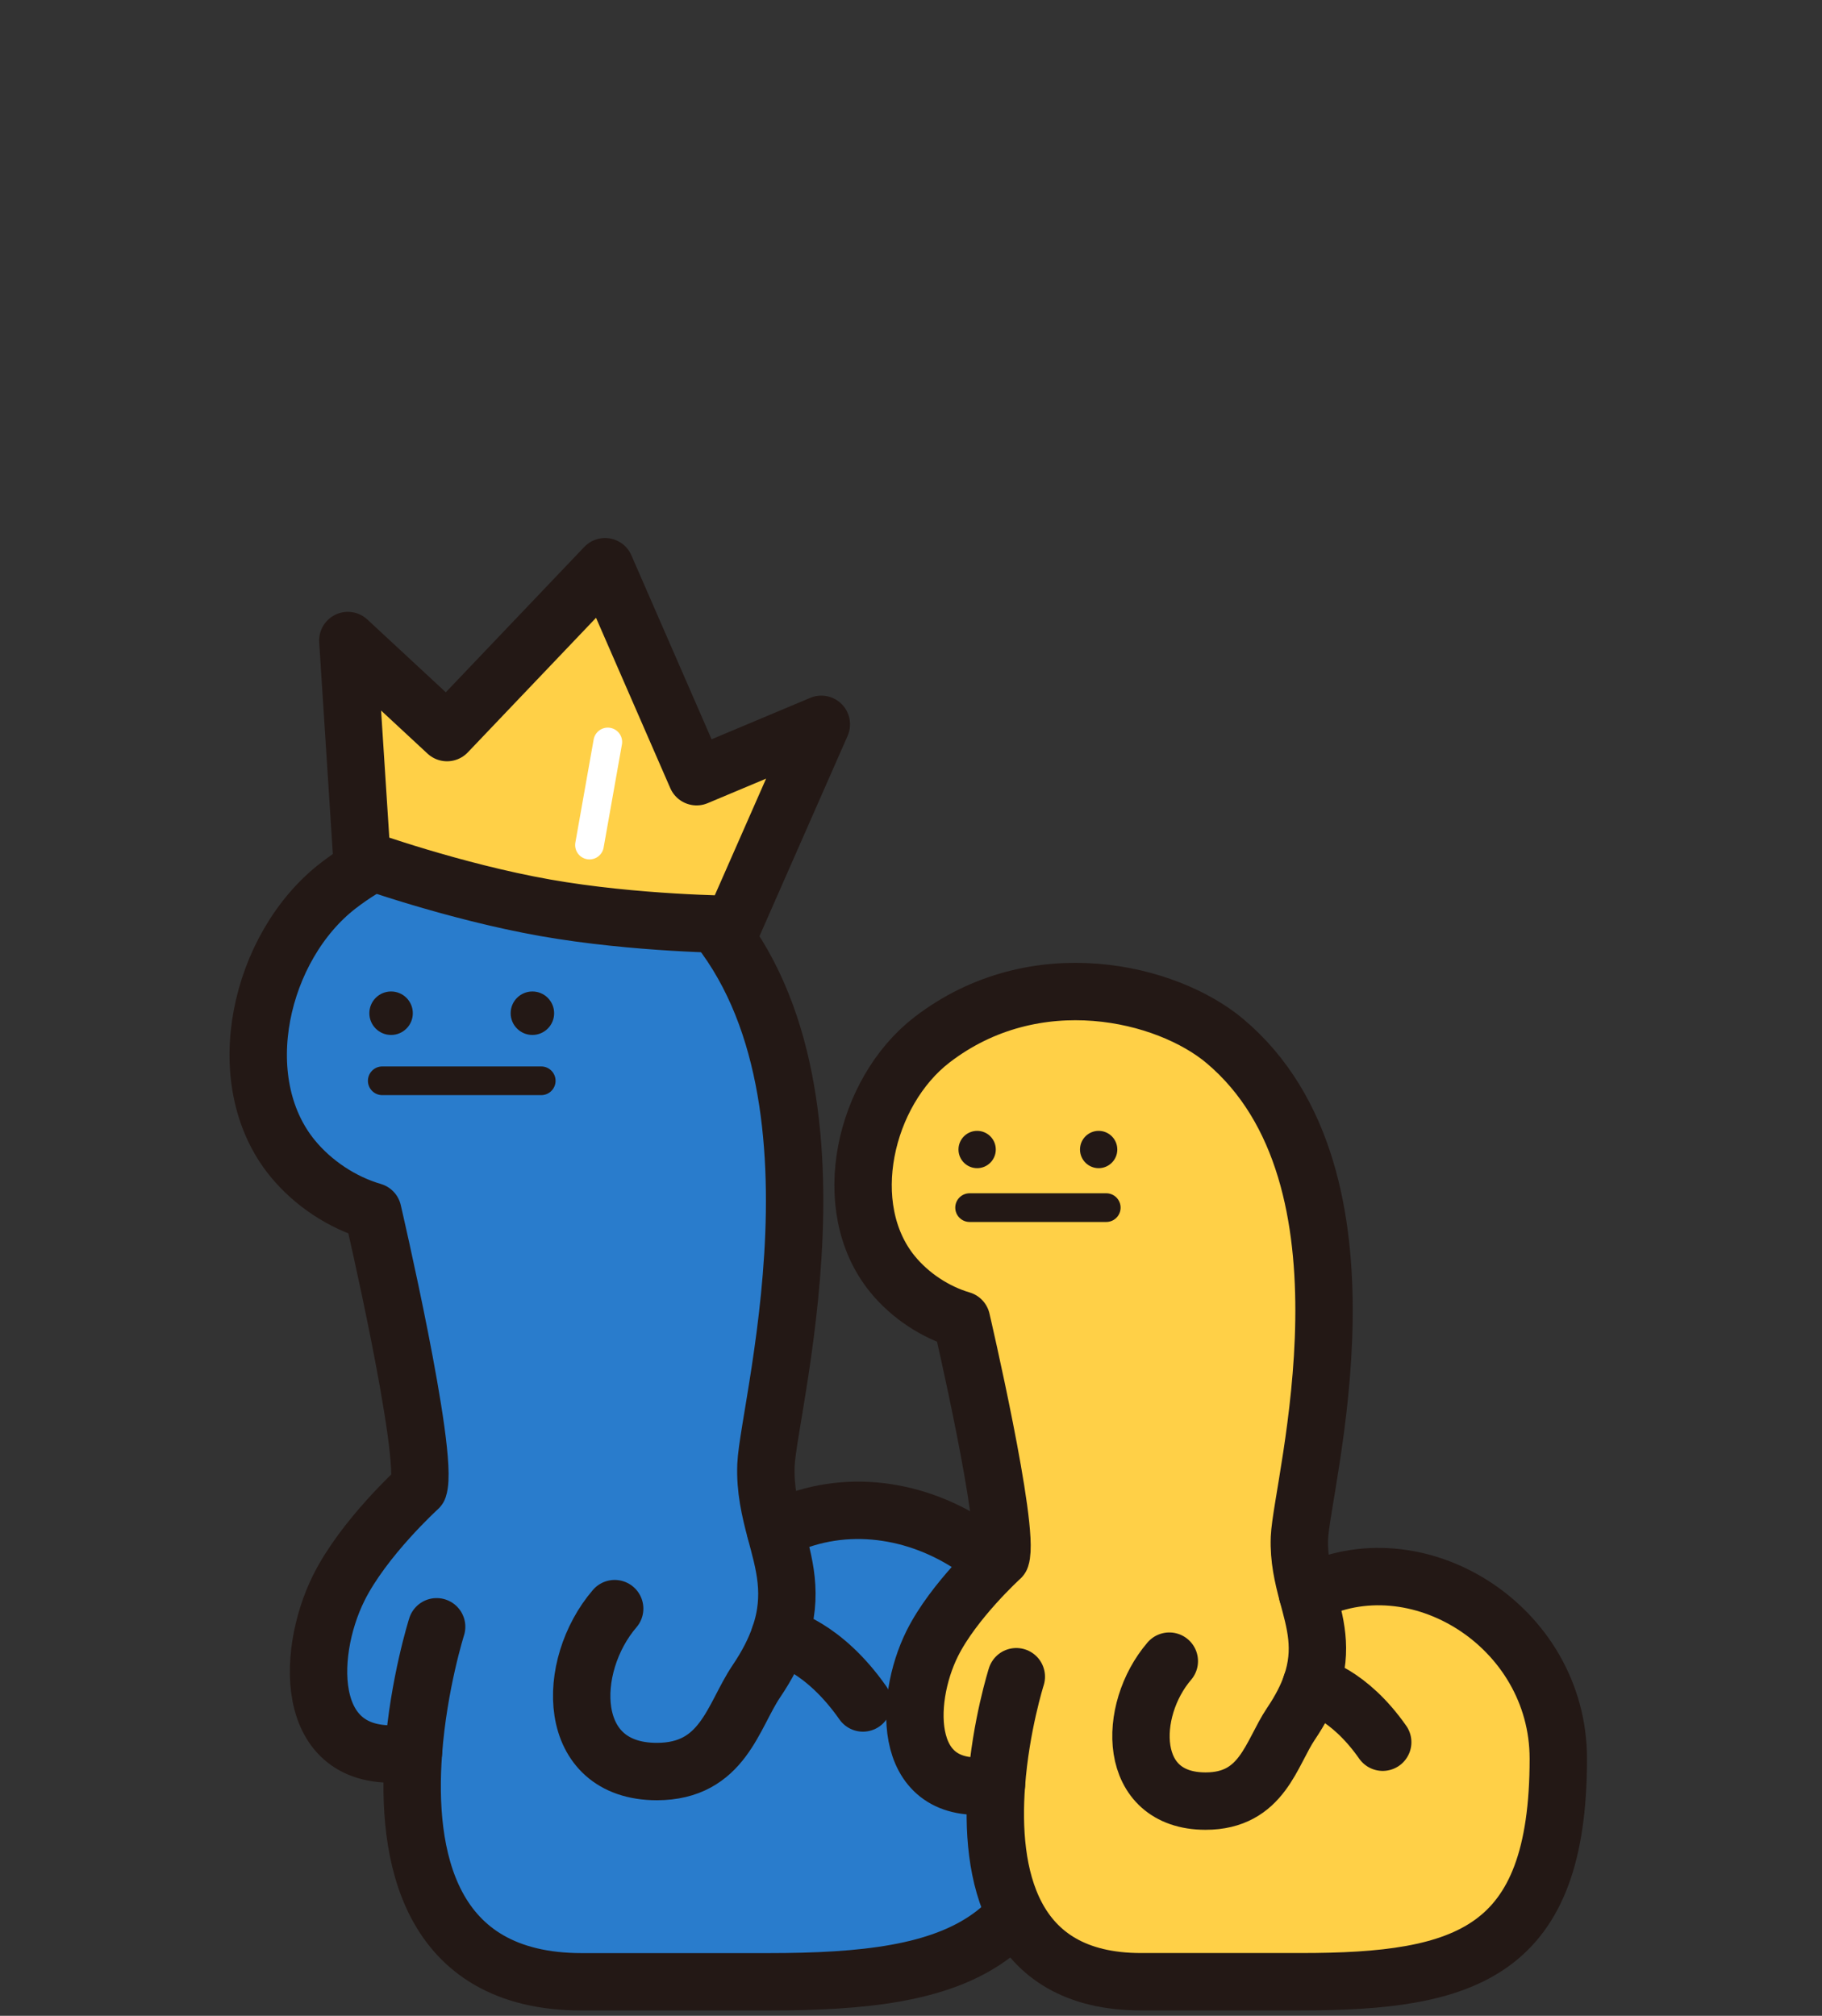 <svg width="254" height="281" viewBox="0 0 254 281" fill="none" xmlns="http://www.w3.org/2000/svg">
<rect x="0" y="0" width="254" height="281" fill="#333333" stroke="none"/>
<path d="M108.1 213.31C125.68 204.24 148.8 218.52 148.8 240.08C148.8 271.61 133.9 276.26 107.03 276.26H81.11C59.57 276.26 56.58 258.48 57.63 244.24C42.29 246.81 42.52 230.82 47.21 221.38C50.69 214.4 58.33 207.45 58.33 207.45C59.87 202.83 51.96 168.89 51.96 168.89C47.7 167.65 43.62 164.96 40.76 161.46C31.87 150.56 36.2 131.91 47.16 123.45C63.91 110.56 85.26 115.73 94.7 123.66C121.06 145.85 107.15 195.47 106.78 204.23C106.65 207.59 107.34 210.5 108.08 213.31H108.1Z" fill="#297CCC"/>
<path d="M85.69 224.24C78.82 232.24 78.78 246.94 91.56 246.95C100.79 246.95 102.16 239.24 105.44 234.37C106.99 232.08 108.03 230 108.69 228.07C110.68 222.31 109.32 217.93 108.08 213.31C107.34 210.5 106.65 207.59 106.78 204.23C107.15 195.47 121.06 145.84 94.7 123.66C85.26 115.73 63.92 110.56 47.16 123.45C36.21 131.89 31.88 150.55 40.77 161.45C43.63 164.95 47.71 167.64 51.97 168.88C51.97 168.88 59.88 202.82 58.34 207.44C58.34 207.44 50.69 214.39 47.22 221.37C42.53 230.81 42.3 246.8 57.64 244.23" stroke="#231815" stroke-width="8" stroke-linecap="round" stroke-linejoin="round"/>
<path d="M60.87 226.77C60.87 226.77 58.35 234.71 57.64 244.24C56.58 258.48 59.58 276.26 81.12 276.26H107.04C133.91 276.26 148.81 271.61 148.81 240.08C148.81 218.52 125.69 204.24 108.11 213.31" stroke="#231815" stroke-width="8" stroke-linecap="round" stroke-linejoin="round"/>
<path d="M108.69 228.07C108.98 228.14 114.73 229.43 120.3 237.39" stroke="#231815" stroke-width="8" stroke-linecap="round" stroke-linejoin="round"/>
<path d="M54.52 144.27C56.194 144.27 57.55 142.913 57.55 141.24C57.55 139.567 56.194 138.21 54.52 138.21C52.847 138.21 51.49 139.567 51.49 141.24C51.49 142.913 52.847 144.27 54.52 144.27Z" fill="#231815"/>
<path d="M74.22 144.27C75.894 144.27 77.25 142.913 77.25 141.24C77.25 139.567 75.894 138.21 74.22 138.21C72.547 138.21 71.19 139.567 71.19 141.24C71.19 142.913 72.547 144.27 74.22 144.27Z" fill="#231815"/>
<path d="M53.29 150.66H75.45" stroke="#231815" stroke-width="4" stroke-linecap="round" stroke-linejoin="round"/>
<path d="M75.94 126.53C88.64 128.78 102.23 128.86 102.23 128.86L114.5 100.97L97.11 108.27L84.35 79L62.32 102.12L48.49 89.29L50.45 119.69C50.45 119.69 63.24 124.28 75.95 126.53H75.94Z" fill="#FFD047" stroke="#231815" stroke-width="8" stroke-linecap="round" stroke-linejoin="round"/>
<path d="M84.73 103.43L82.18 117.8" stroke="white" stroke-width="4" stroke-linecap="round" stroke-linejoin="round"/>
<path d="M182.27 222.16C197.38 214.37 217.24 226.64 217.24 245.16C217.24 272.25 204.44 276.25 181.35 276.25H159.08C140.57 276.25 138 260.98 138.91 248.74C125.73 250.95 125.93 237.21 129.96 229.1C132.95 223.1 139.52 217.13 139.52 217.13C140.84 213.16 134.04 183.99 134.04 183.99C130.38 182.92 126.87 180.61 124.42 177.6C116.78 168.23 120.5 152.21 129.92 144.94C144.32 133.86 162.66 138.3 170.77 145.12C193.42 164.18 181.47 206.83 181.15 214.36C181.03 217.25 181.63 219.75 182.27 222.16Z" fill="#FFD047"/>
<path d="M163.01 231.56C157.11 238.44 157.07 251.06 168.06 251.07C175.99 251.07 177.17 244.44 179.99 240.26C181.32 238.29 182.22 236.5 182.79 234.85C184.5 229.9 183.33 226.14 182.27 222.17C181.63 219.75 181.04 217.26 181.15 214.37C181.46 206.84 193.42 164.2 170.77 145.13C162.66 138.31 144.32 133.87 129.92 144.95C120.5 152.21 116.78 168.24 124.42 177.61C126.88 180.62 130.39 182.93 134.04 184C134.04 184 140.84 213.17 139.52 217.14C139.52 217.14 132.95 223.11 129.96 229.11C125.93 237.22 125.73 250.96 138.91 248.75" stroke="#231815" stroke-width="8" stroke-linecap="round" stroke-linejoin="round"/>
<path d="M141.68 233.73C141.68 233.73 139.51 240.56 138.91 248.74C138 260.98 140.57 276.25 159.08 276.25H181.35C204.44 276.25 217.24 272.25 217.24 245.16C217.24 226.63 197.37 214.36 182.27 222.16" stroke="#231815" stroke-width="8" stroke-linecap="round" stroke-linejoin="round"/>
<path d="M182.78 234.85C183.03 234.91 187.97 236.02 192.76 242.86" stroke="#231815" stroke-width="8" stroke-linecap="round" stroke-linejoin="round"/>
<path d="M136.22 162.84C137.656 162.84 138.82 161.676 138.82 160.24C138.82 158.804 137.656 157.64 136.22 157.64C134.784 157.64 133.62 158.804 133.62 160.24C133.62 161.676 134.784 162.84 136.22 162.84Z" fill="#231815"/>
<path d="M153.16 162.84C154.596 162.84 155.76 161.676 155.76 160.24C155.76 158.804 154.596 157.64 153.16 157.64C151.724 157.64 150.56 158.804 150.56 160.24C150.56 161.676 151.724 162.84 153.16 162.84Z" fill="#231815"/>
<path d="M135.17 168.34H154.22" stroke="#231815" stroke-width="4" stroke-linecap="round" stroke-linejoin="round"/>
</svg>
